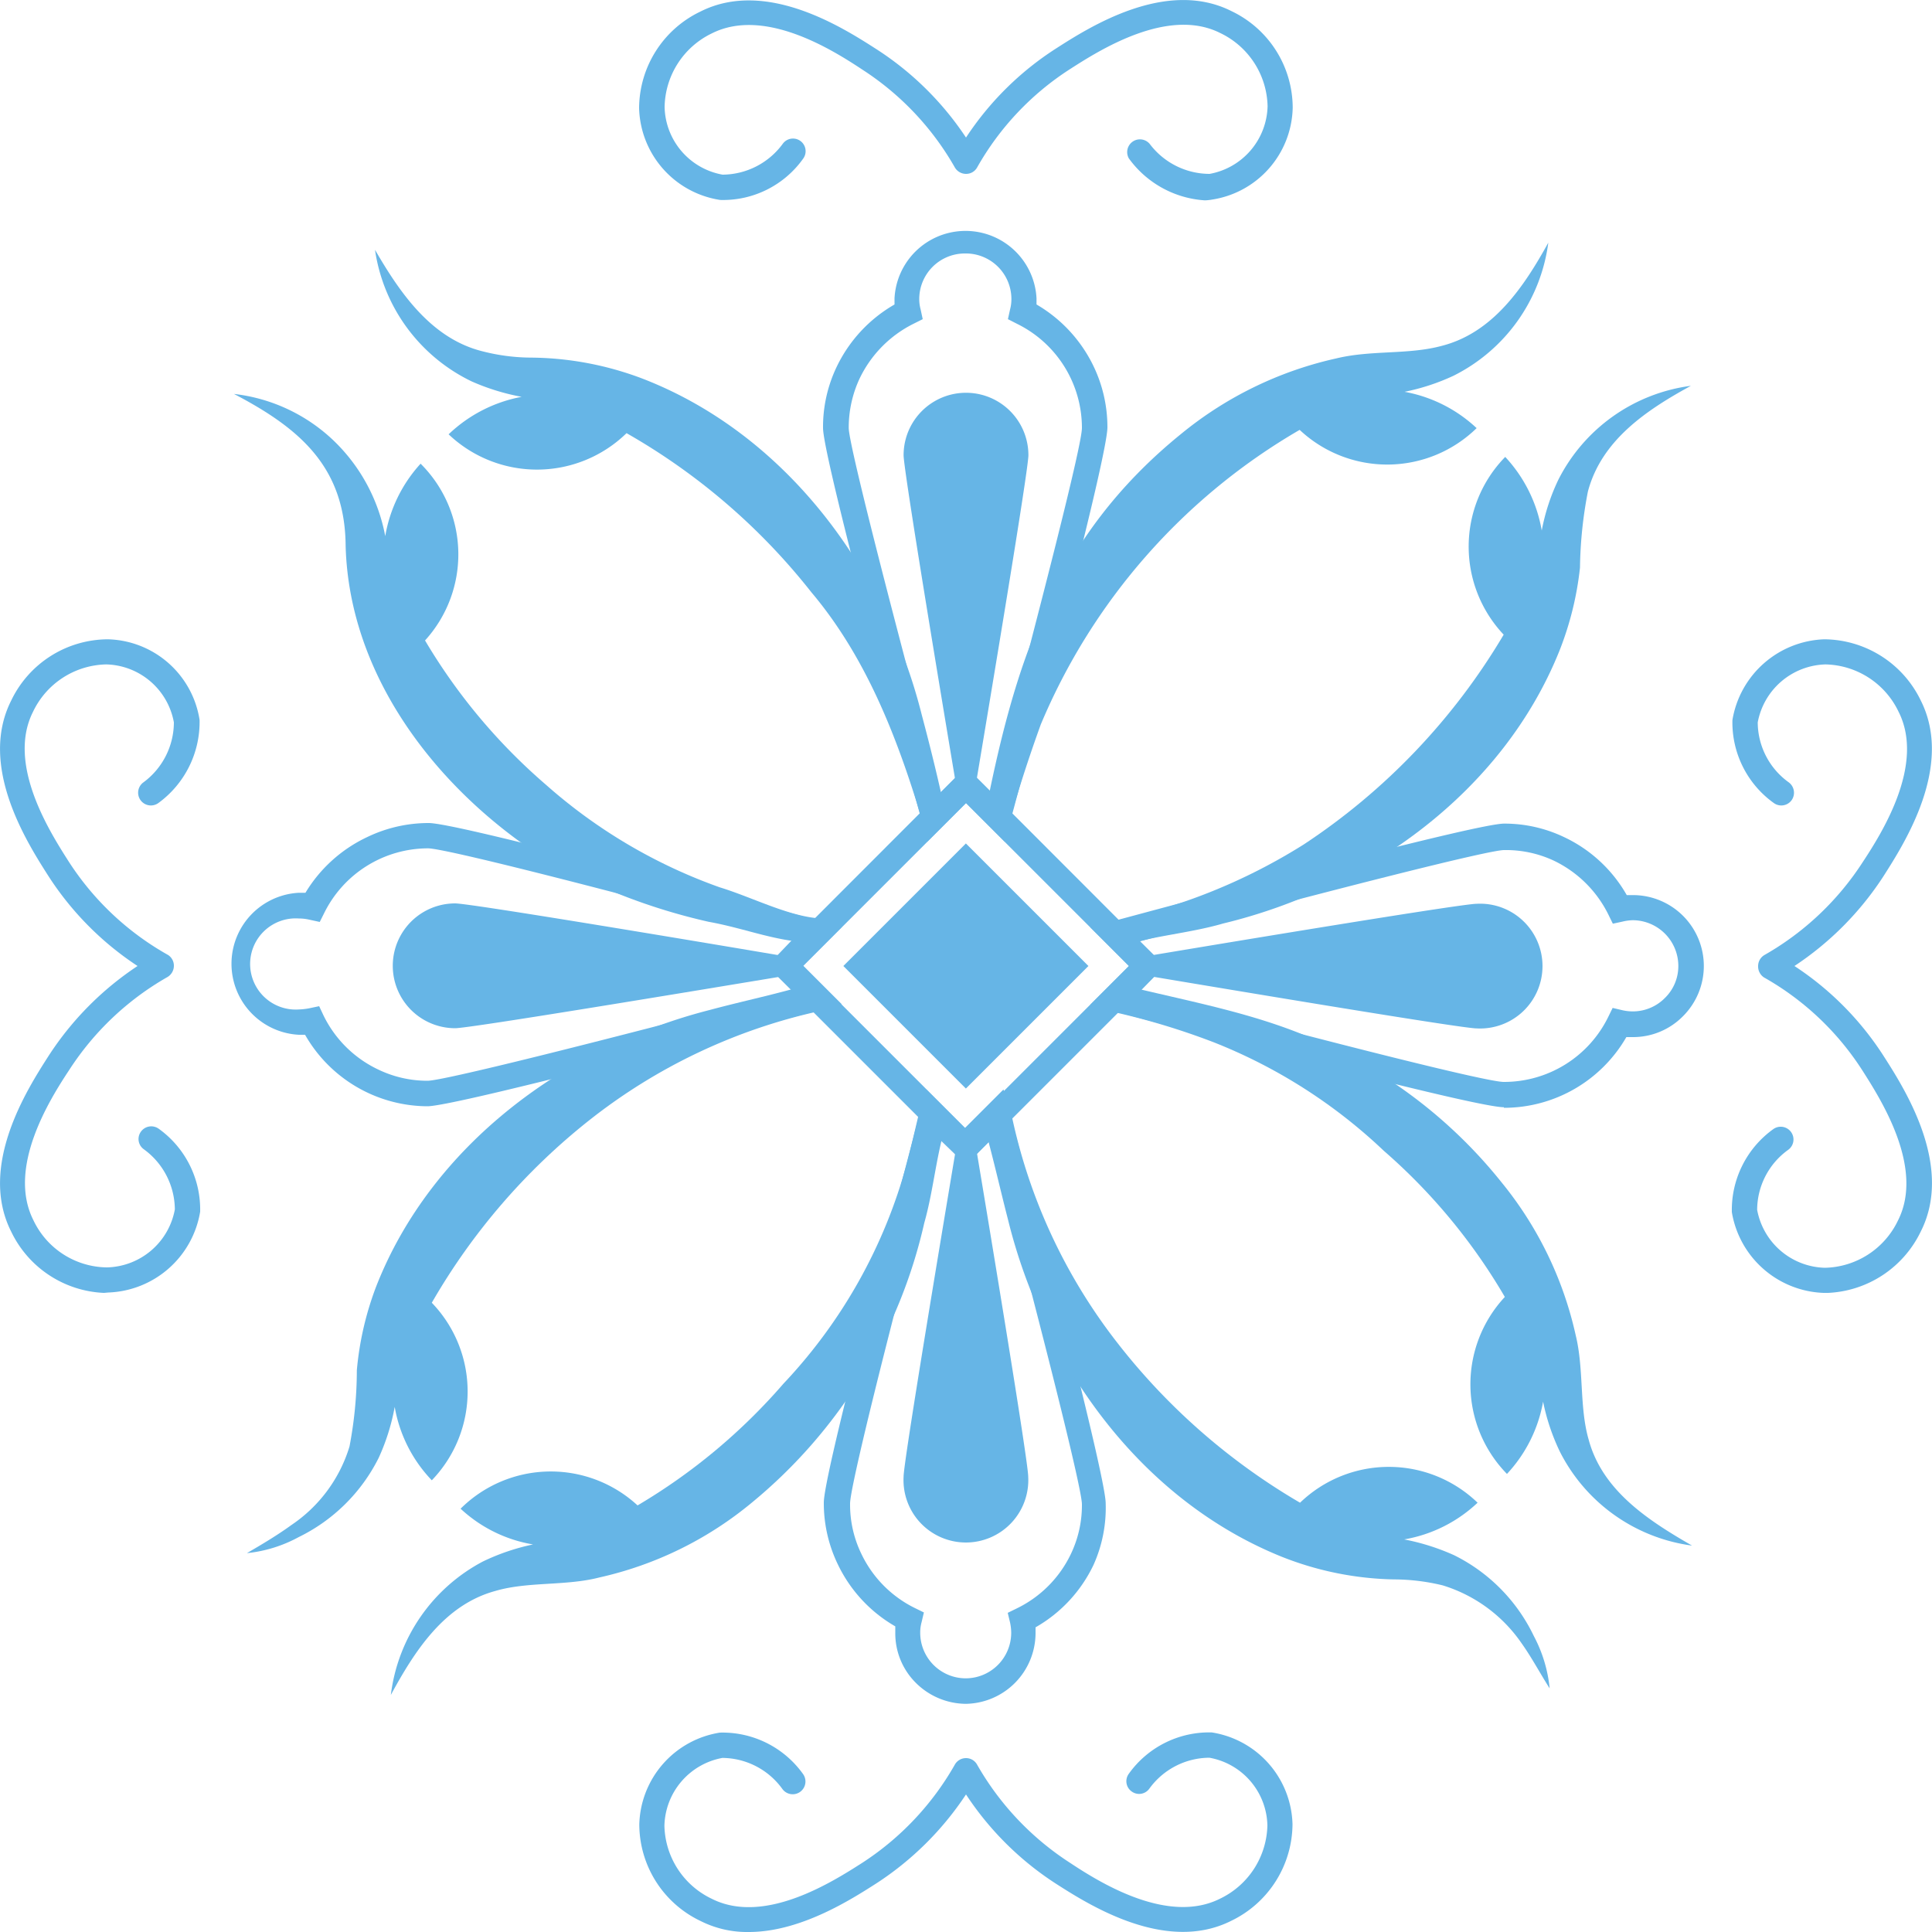<svg xmlns="http://www.w3.org/2000/svg" width="100" height="100" viewBox="0 0 100 100">
  <g>
    <rect x="45.51" y="45.51" width="8.97" height="8.97" transform="translate(-20.71 50) rotate(-45)" fill="#66b5e6"/>
    <path d="M62.36,10.37A5.27,5.27,0,0,1,58.43,8.2a.66.66,0,0,1,1.08-.75A3.89,3.89,0,0,0,62.61,9a3.65,3.65,0,0,0,3-3.5,4.3,4.3,0,0,0-2.45-3.79c-2.72-1.37-6.27.9-7.78,1.87a14.55,14.55,0,0,0-4.8,5.08A.65.65,0,0,1,50,9h0a.67.67,0,0,1-.57-.32,14.64,14.64,0,0,0-4.8-5.08c-1.51-1-5.06-3.25-7.79-1.87A4.31,4.31,0,0,0,34.4,5.54a3.64,3.64,0,0,0,3,3.5,3.89,3.89,0,0,0,3.11-1.59.65.65,0,1,1,1.07.75,5.09,5.09,0,0,1-4.3,2.15A4.94,4.94,0,0,1,33.08,5.6a5.57,5.57,0,0,1,3.17-5c3.4-1.72,7.39.84,9.09,1.93A15.86,15.86,0,0,1,50,7.12a15.75,15.75,0,0,1,4.66-4.61c1.7-1.09,5.69-3.65,9.09-1.93a5.55,5.55,0,0,1,3.16,5,4.92,4.92,0,0,1-4.17,4.75A2.48,2.48,0,0,1,62.36,10.37Z" fill="#66b5e6"/>
    <path d="M94.62,66.92h-.23a5,5,0,0,1-4.75-4.18,5.15,5.15,0,0,1,2.15-4.3.66.66,0,1,1,.76,1.08,3.84,3.84,0,0,0-1.6,3.1,3.66,3.66,0,0,0,3.51,3,4.29,4.29,0,0,0,3.78-2.45c1.38-2.73-.89-6.27-1.86-7.79a14.52,14.52,0,0,0-5.08-4.79A.68.68,0,0,1,91,50a.66.66,0,0,1,.33-.57,14.73,14.73,0,0,0,5.08-4.8c1-1.52,3.24-5.06,1.86-7.79a4.29,4.29,0,0,0-3.78-2.45,3.67,3.67,0,0,0-3.51,3,3.84,3.84,0,0,0,1.6,3.1.67.67,0,0,1,.16.92.66.66,0,0,1-.92.16,5.13,5.13,0,0,1-2.15-4.3,5,5,0,0,1,4.75-4.18,5.59,5.59,0,0,1,5,3.17c1.71,3.4-.84,7.38-1.93,9.09A16,16,0,0,1,92.88,50a15.71,15.71,0,0,1,4.61,4.65c1.09,1.7,3.65,5.69,1.93,9.09A5.61,5.61,0,0,1,94.62,66.92Z" fill="#66b5e6"/>
    <path d="M38.76,100a5.34,5.34,0,0,1-2.5-.57,5.55,5.55,0,0,1-3.17-5,4.94,4.94,0,0,1,4.17-4.75,5.12,5.12,0,0,1,4.31,2.15.66.66,0,0,1-1.08.76,3.86,3.86,0,0,0-3.1-1.6,3.66,3.66,0,0,0-3,3.51,4.29,4.29,0,0,0,2.45,3.78c2.73,1.38,6.27-.89,7.79-1.86a14.7,14.7,0,0,0,4.79-5.08A.66.66,0,0,1,50,91h0a.65.65,0,0,1,.57.33,14.73,14.73,0,0,0,4.8,5.08c1.51,1,5.06,3.24,7.79,1.86a4.31,4.31,0,0,0,2.44-3.79,3.64,3.64,0,0,0-3-3.5,3.86,3.86,0,0,0-3.11,1.6.65.65,0,0,1-.91.15.65.65,0,0,1-.16-.91,5.11,5.11,0,0,1,4.3-2.15,4.94,4.94,0,0,1,4.18,4.75,5.59,5.59,0,0,1-3.17,5c-3.4,1.71-7.39-.84-9.09-1.93A15.86,15.86,0,0,1,50,92.88a16,16,0,0,1-4.65,4.61C44.05,98.32,41.43,100,38.76,100Z" fill="#66b5e6"/>
    <path d="M5.38,66.92a5.59,5.59,0,0,1-4.8-3.17c-1.72-3.4.84-7.39,1.93-9.09A16,16,0,0,1,7.12,50a15.83,15.83,0,0,1-4.61-4.65C1.42,43.64-1.14,39.66.58,36.26a5.57,5.57,0,0,1,5-3.17,4.93,4.93,0,0,1,4.75,4.17,5.19,5.19,0,0,1-2.14,4.31.66.66,0,1,1-.76-1.08A3.87,3.87,0,0,0,9,37.39a3.65,3.65,0,0,0-3.5-3,4.29,4.29,0,0,0-3.79,2.45c-1.38,2.73.9,6.27,1.87,7.79A14.62,14.62,0,0,0,8.7,49.43.66.66,0,0,1,9,50a.68.68,0,0,1-.33.57,14.73,14.73,0,0,0-5.08,4.8c-1,1.51-3.24,5.06-1.86,7.79A4.26,4.26,0,0,0,5.54,65.6a3.66,3.66,0,0,0,3.51-3,3.88,3.88,0,0,0-1.6-3.11.65.65,0,0,1-.16-.91.66.66,0,0,1,.92-.16,5.14,5.14,0,0,1,2.15,4.3,5,5,0,0,1-4.75,4.18Z" fill="#66b5e6"/>
    <path d="M52,43.56l-2-2-2,2-.3-1.1c-1.9-7-5.1-19-5.1-20.31A7.21,7.21,0,0,1,43.3,19a7.41,7.41,0,0,1,3-3.24c0-.1,0-.21,0-.32a3.68,3.68,0,0,1,7.35,0c0,.11,0,.22,0,.32a7.41,7.41,0,0,1,2.92,3.13,7.29,7.29,0,0,1,.75,3.22c0,1.39-3.12,13.32-5,20.3ZM49.94,13.12a2.36,2.36,0,0,0-2.36,2.36,2,2,0,0,0,.07.53l.11.51-.46.23a6.11,6.11,0,0,0-2.81,2.85,6,6,0,0,0-.56,2.55c0,.77,1.86,8.13,4.75,18.87L50,39.7,51.31,41C54.14,30.34,56,23,56,22.15a6,6,0,0,0-3.36-5.39l-.47-.24.11-.5a2.05,2.05,0,0,0,.07-.54A2.36,2.36,0,0,0,49.94,13.12Z" fill="#66b5e6"/>
    <path d="M77.84,57.31h0c-1.38,0-13.31-3.14-20.29-5L56.44,52l2-2-2-2,1.1-.3c7-1.89,19-5.07,20.31-5.07h0a7.15,7.15,0,0,1,3.11.7,7.3,7.3,0,0,1,3.24,3h.32a3.67,3.67,0,0,1,2.59,6.27,3.62,3.62,0,0,1-2.59,1.08l-.34,0a7.31,7.31,0,0,1-6.34,3.66ZM59,51.32C69.65,54.17,77,56,77.83,56a6,6,0,0,0,5.41-3.36l.23-.47.51.12a2.46,2.46,0,0,0,.53.06h0a2.33,2.33,0,0,0,1.66-.69A2.3,2.3,0,0,0,86.87,50a2.37,2.37,0,0,0-2.35-2.37h0a2.49,2.49,0,0,0-.53.07l-.51.11-.23-.47a6.07,6.07,0,0,0-2.84-2.8A5.84,5.84,0,0,0,77.85,44c-.77,0-8.13,1.85-18.87,4.73L60.29,50Z" fill="#66b5e6"/>
    <path d="M50,88.19h0a3.7,3.7,0,0,1-2.6-1.09,3.61,3.61,0,0,1-1.06-2.6c0-.11,0-.21,0-.32A7.36,7.36,0,0,1,43.38,81a7.28,7.28,0,0,1-.74-3.22c0-1.39,3.17-13.31,5-20.29l.3-1.1,2,2,2-2,.29,1.1c1.89,7,5,19.05,5,20.32A7.19,7.19,0,0,1,56.6,81a7.35,7.35,0,0,1-3,3.23c0,.11,0,.22,0,.32A3.67,3.67,0,0,1,50,88.19ZM48.66,59C45.8,69.64,44,77,44,77.82a5.84,5.84,0,0,0,.6,2.64,6,6,0,0,0,2.75,2.77l.47.23-.12.51a2,2,0,0,0-.07.54,2.36,2.36,0,0,0,2.35,2.36h0a2.36,2.36,0,0,0,2.36-2.35,2.62,2.62,0,0,0-.06-.54l-.12-.5.47-.23a6,6,0,0,0,2.81-2.84A5.84,5.84,0,0,0,56,77.86c0-.77-1.83-8.14-4.7-18.88L50,60.29Z" fill="#66b5e6"/>
    <path d="M22.12,57.26h0a7.33,7.33,0,0,1-6.33-3.7h-.32a3.68,3.68,0,0,1,0-7.35l.34,0A7.41,7.41,0,0,1,19,43.33a7.31,7.31,0,0,1,3.19-.73h0c1.44,0,14.66,3.55,20.28,5.08l1.1.3-2,2,2,2-1.1.29C35.41,54.12,23.42,57.26,22.12,57.26Zm-5.6-5.18.22.47a6,6,0,0,0,2.84,2.81,5.85,5.85,0,0,0,2.55.58c.77,0,8.13-1.82,18.88-4.67L39.71,50,41,48.65c-10.65-2.89-18-4.73-18.84-4.74h0a6,6,0,0,0-5.38,3.35l-.23.46L16,47.6a2.48,2.48,0,0,0-.54-.06,2.36,2.36,0,1,0,0,4.71,3.57,3.57,0,0,0,.54-.06Z" fill="#66b5e6"/>
    <path d="M80.66,24.83a10.65,10.65,0,0,0-.86,2.63,7.43,7.43,0,0,0-1.89-3.81,6.64,6.64,0,0,0-.08,9.2A33.35,33.35,0,0,1,67.48,43.71a29.9,29.9,0,0,1-10,4L57.93,49c1.7-.56,3.63-.69,5.38-1.2C70.78,46,77.77,41,80.71,33.7a16.47,16.47,0,0,0,1.07-4.32,21.92,21.92,0,0,1,.41-3.94c.7-2.64,3-4.2,5.33-5.47A9,9,0,0,0,80.66,24.83Z" fill="#66b5e6"/>
    <path d="M67.27,22.25a6.62,6.62,0,0,0,9.16-.09h0a7.38,7.38,0,0,0-3.73-1.88,11.18,11.18,0,0,0,2.53-.83,9,9,0,0,0,4.91-6.89c-1.27,2.3-2.86,4.66-5.51,5.34-1.73.47-3.65.21-5.46.65a19.23,19.23,0,0,0-8,3.88c-6.67,5.39-8.69,12-10.24,20l1.25.3c.5-1.75,1.07-3.52,1.69-5.23A31.86,31.86,0,0,1,67.27,22.25Z" fill="#66b5e6"/>
    <path d="M75.27,80.5a11.6,11.6,0,0,0-2.59-.82,7.35,7.35,0,0,0,3.8-1.9,6.62,6.62,0,0,0-9.19,0,33.12,33.12,0,0,1-9.49-8.32,28.77,28.77,0,0,1-5.52-12.14l-1.51.37c.54,1.8.93,3.6,1.4,5.42C54,70.58,59,77.62,66.35,80.58a16.56,16.56,0,0,0,5.79,1.17,10.77,10.77,0,0,1,2.54.31,7.69,7.69,0,0,1,4.08,3c.52.73.94,1.53,1.45,2.33a7.28,7.28,0,0,0-.82-2.71A9,9,0,0,0,75.27,80.5Z" fill="#66b5e6"/>
    <path d="M82.23,74.52c-.49-1.69-.24-3.64-.67-5.4a19,19,0,0,0-3.83-7.91,25.14,25.14,0,0,0-9-7.09c-3.43-1.66-7.16-2.26-10.81-3.18l-.33,1.43a37.25,37.25,0,0,1,5.21,1.57,27.35,27.35,0,0,1,8.82,5.62,30.18,30.18,0,0,1,6.27,7.57A6.63,6.63,0,0,0,78,76.29a7.35,7.35,0,0,0,1.87-3.74,11,11,0,0,0,.87,2.59A9,9,0,0,0,87.58,80C85.3,78.69,82.94,77.15,82.23,74.52Z" fill="#66b5e6"/>
    <path d="M22.35,76.62a6.62,6.62,0,0,0,0-9.19A33.08,33.08,0,0,1,30.48,58a29.41,29.41,0,0,1,12-5.68l-.38-1.44c-1.77.55-3.56.91-5.38,1.4-7.45,1.9-14.39,7-17.25,14.31a16.18,16.18,0,0,0-1,4.33,21.17,21.17,0,0,1-.38,3.95,7.53,7.53,0,0,1-3,4.06c-.73.53-1.52,1-2.31,1.46a7.1,7.1,0,0,0,2.68-.83,9.08,9.08,0,0,0,4.14-4.1,11.07,11.07,0,0,0,.83-2.64A7.28,7.28,0,0,0,22.35,76.62Z" fill="#66b5e6"/>
    <path d="M47.6,57.48c-.24,1-.43,1.85-.66,2.73a26.76,26.76,0,0,1-6.39,11.41A30.52,30.52,0,0,1,33,77.92a6.62,6.62,0,0,0-9.16.17,7.26,7.26,0,0,0,3.75,1.85,11.32,11.32,0,0,0-2.59.88,9.05,9.05,0,0,0-4.77,6.91c1.24-2.29,2.77-4.66,5.4-5.38,1.69-.5,3.64-.25,5.39-.7a18.77,18.77,0,0,0,7.89-3.87A26.21,26.21,0,0,0,47.84,63.3c.5-1.76.63-3.68,1.21-5.37Z" fill="#66b5e6"/>
    <path d="M47.71,37c-1.88-7.51-7-14.48-14.37-17.37a16.61,16.61,0,0,0-5.81-1.12A10.28,10.28,0,0,1,25,18.19c-2.66-.65-4.28-3-5.59-5.26a9,9,0,0,0,5,6.81,11.57,11.57,0,0,0,2.59.8,7.44,7.44,0,0,0-3.78,1.94,6.64,6.64,0,0,0,9.21-.06A32.9,32.9,0,0,1,42,30.66c2.91,3.45,4.53,7.75,5.79,12L49,42.39C48.62,40.55,48.18,38.77,47.71,37Z" fill="#66b5e6"/>
    <path d="M37.26,45.93a27.35,27.35,0,0,1-9-5.31A30.05,30.05,0,0,1,22,33.15,6.62,6.62,0,0,0,21.77,24a7.38,7.38,0,0,0-1.83,3.75,9.2,9.2,0,0,0-2.73-5,8.93,8.93,0,0,0-5.1-2.36c3.39,1.77,5.75,3.77,5.78,7.86C18.07,35,22.6,40.8,28,44.32a31,31,0,0,0,8.67,3.39c2,.36,3.53,1.06,5.58,1.09V47.52C40.68,47.36,38.84,46.41,37.26,45.93Z" fill="#66b5e6"/>
    <path d="M50,40.63l.43.44c.88-5.25,2.8-16.75,2.8-17.51a3.23,3.23,0,0,0-6.46,0c0,.76,1.91,12.26,2.79,17.51Z" fill="#66b5e6"/>
    <path d="M59.36,50l-.43.43c5.25.88,16.74,2.8,17.5,2.8a3.23,3.23,0,1,0,0-6.45c-.76,0-12.25,1.9-17.5,2.78Z" fill="#66b5e6"/>
    <path d="M50,59.36l-.43-.44c-.88,5.26-2.8,16.75-2.8,17.51a3.23,3.23,0,1,0,6.45,0c0-.76-1.9-12.25-2.78-17.51Z" fill="#66b5e6"/>
    <path d="M40.64,50l.43-.43c-5.25-.89-16.74-2.81-17.51-2.81a3.23,3.23,0,0,0,0,6.46c.76,0,12.26-1.91,17.51-2.78Z" fill="#66b5e6"/>
    <path d="M50,60.29,39.71,50,50,39.7,60.29,50ZM41.57,50,50,58.43,58.43,50,50,41.57Z" fill="#66b5e6"/>
  </g>
</svg>
